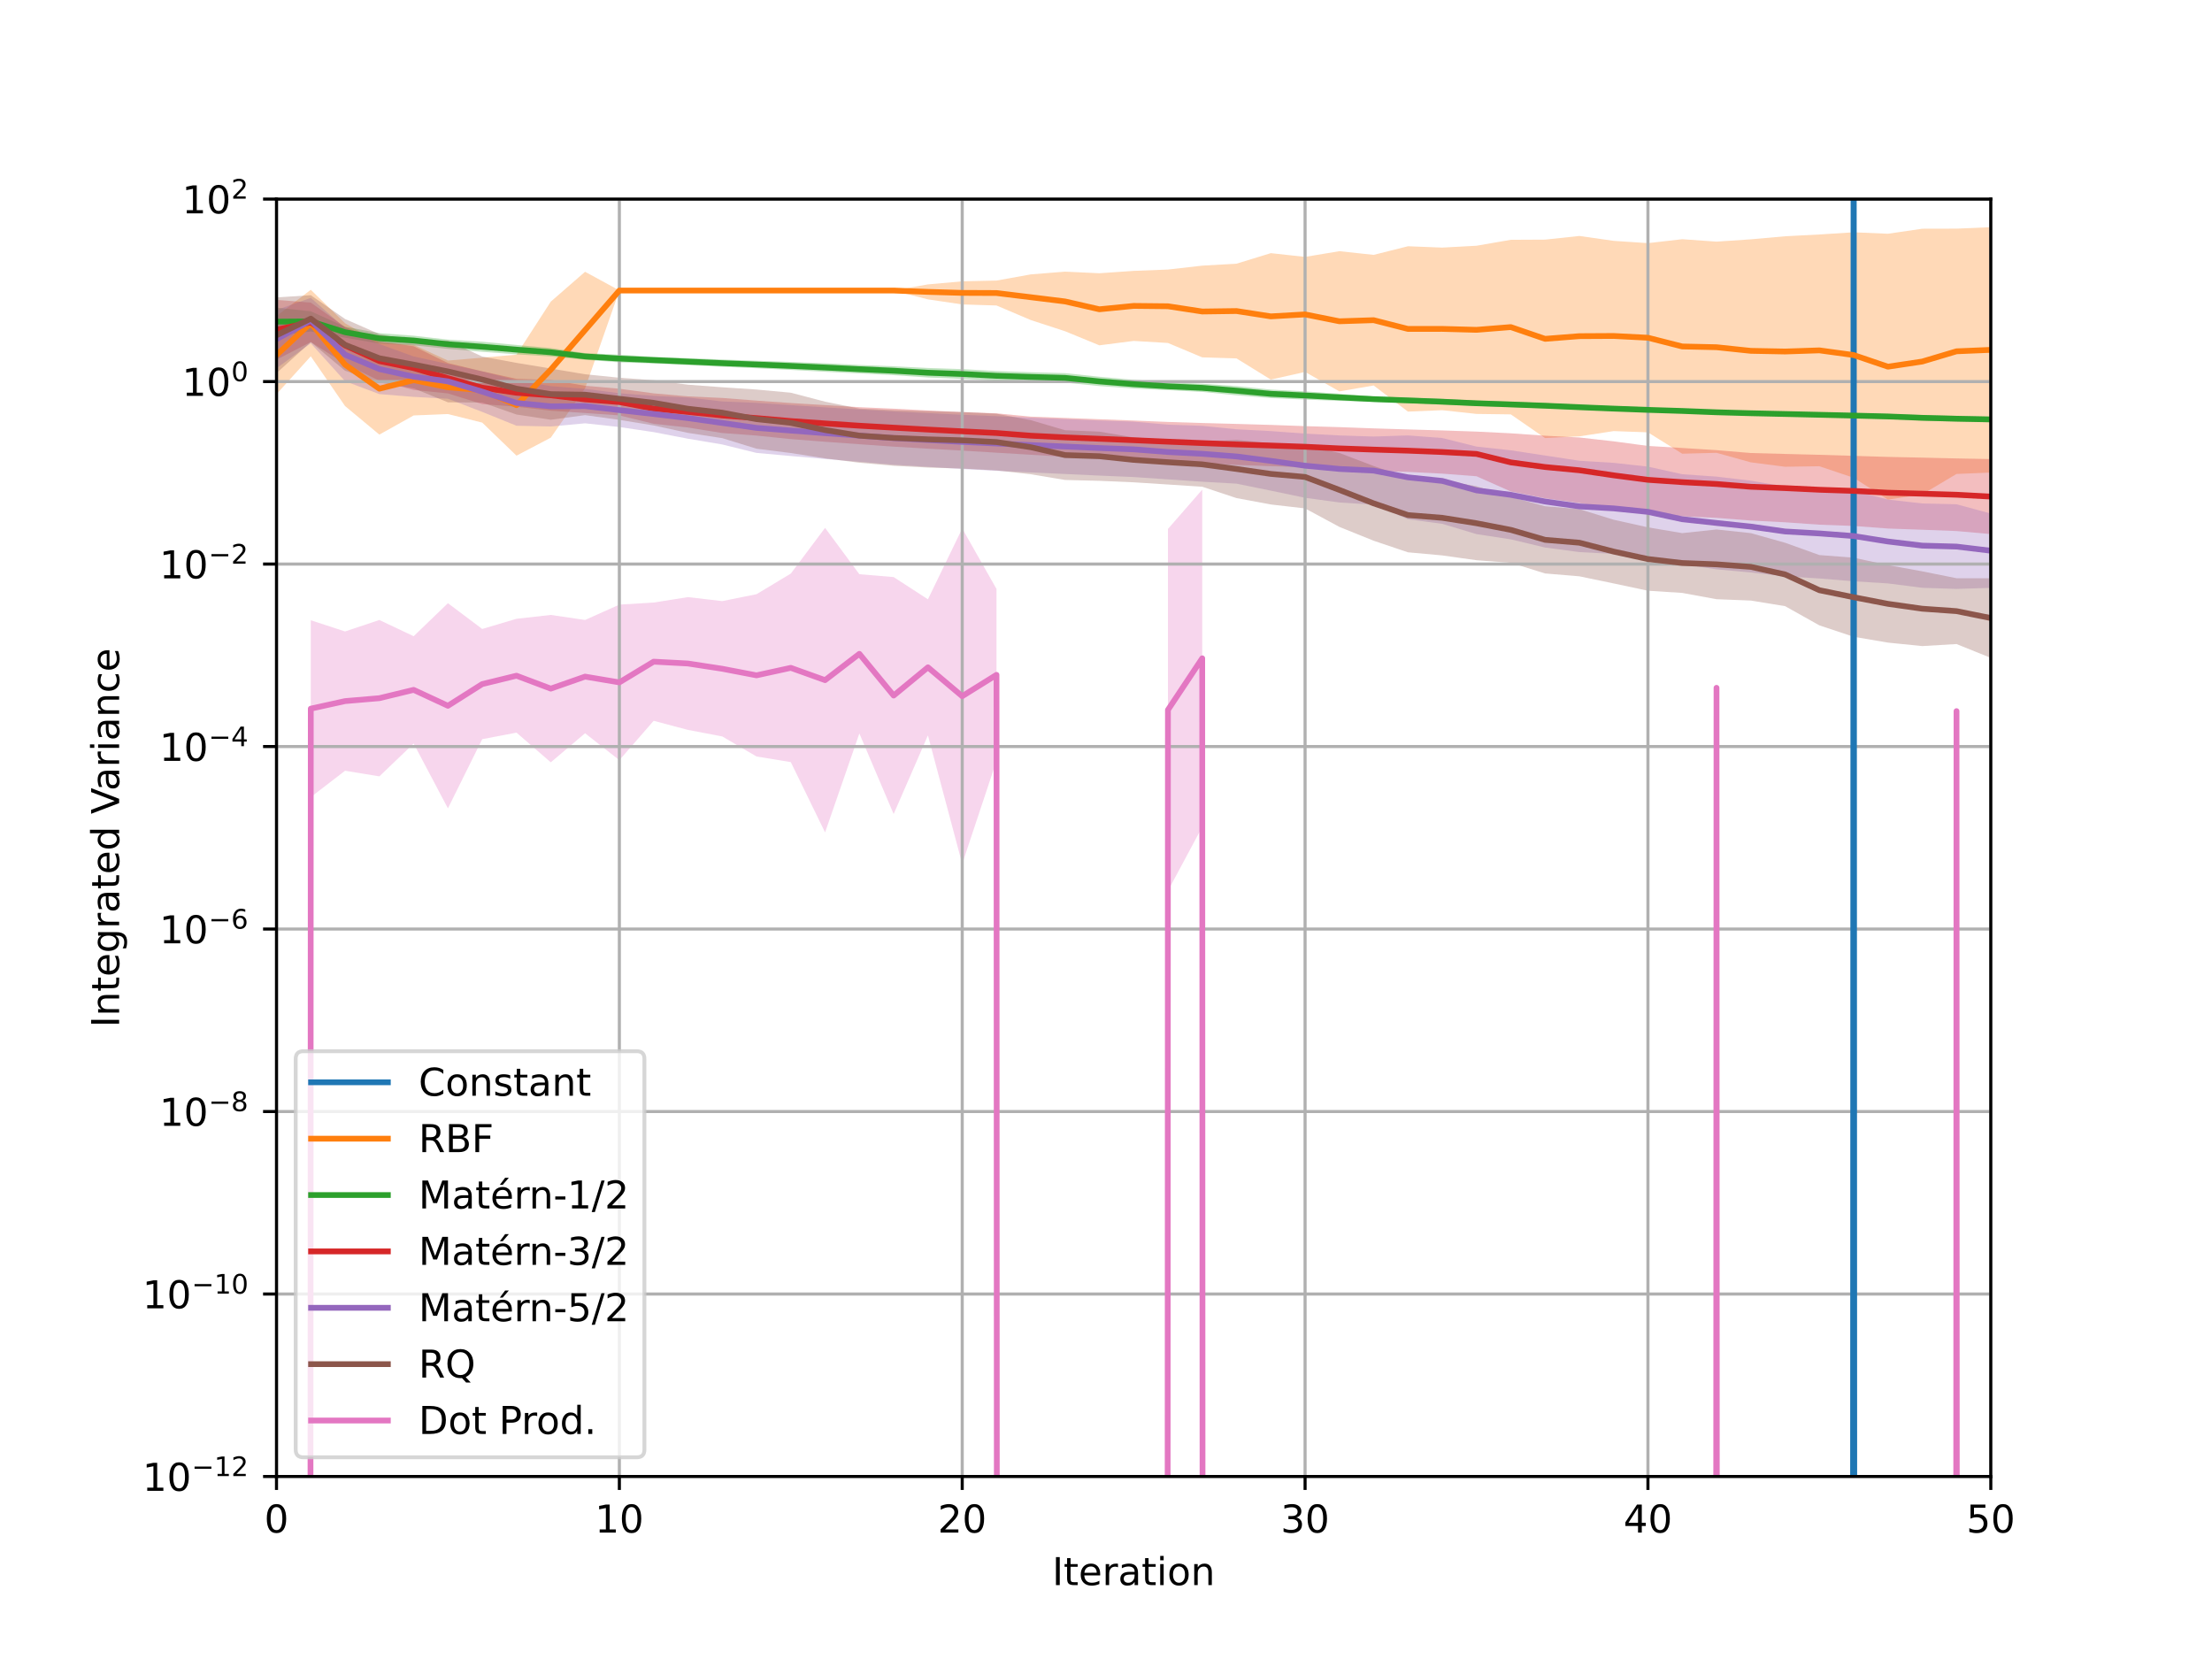 <?xml version="1.0" encoding="utf-8" standalone="no"?>
<!DOCTYPE svg PUBLIC "-//W3C//DTD SVG 1.1//EN"
  "http://www.w3.org/Graphics/SVG/1.1/DTD/svg11.dtd">
<!-- Created with matplotlib (https://matplotlib.org/) -->
<svg height="432pt" version="1.1" viewBox="0 0 576 432" width="576pt" xmlns="http://www.w3.org/2000/svg" xmlns:xlink="http://www.w3.org/1999/xlink">
 <defs>
  <style type="text/css">
*{stroke-linecap:butt;stroke-linejoin:round;}
  </style>
 </defs>
 <g id="figure_1">
  <g id="patch_1">
   <path d="M 0 432 
L 576 432 
L 576 0 
L 0 0 
z
" style="fill:#ffffff;"/>
  </g>
  <g id="axes_1">
   <g id="patch_2">
    <path d="M 72 384.48 
L 518.4 384.48 
L 518.4 51.84 
L 72 51.84 
z
" style="fill:#ffffff;"/>
   </g>
   <g id="PolyCollection_1">
    <path clip-path="url(#p0a8eeec557)" d="M 482.688 32.27 
L 482.688 -114.665 
L 482.688 32.27 
L 482.688 32.27 
z
" style="fill:#1f77b4;fill-opacity:0.3;"/>
   </g>
   <g id="PolyCollection_2">
    <path clip-path="url(#p0a8eeec557)" d="M 72 102.636 
L 72 82.29 
L 80.928 75.453 
L 89.856 84.18 
L 98.784 89.261 
L 107.712 89.784 
L 116.64 93.886 
L 125.568 93.136 
L 134.496 92.351 
L 143.424 78.543 
L 152.352 70.768 
L 161.28 75.631 
L 170.208 75.631 
L 179.136 75.631 
L 188.064 75.631 
L 196.992 75.631 
L 205.92 75.631 
L 214.848 75.631 
L 223.776 75.631 
L 232.704 75.631 
L 241.632 74.055 
L 250.56 73.258 
L 259.488 73.059 
L 268.416 71.45 
L 277.344 70.735 
L 286.272 71.153 
L 295.2 70.536 
L 304.128 70.188 
L 313.056 69.174 
L 321.984 68.663 
L 330.912 65.919 
L 339.84 66.895 
L 348.768 65.406 
L 357.696 66.369 
L 366.624 64.121 
L 375.552 64.472 
L 384.48 63.989 
L 393.408 62.444 
L 402.336 62.399 
L 411.264 61.444 
L 420.192 62.716 
L 429.12 63.313 
L 438.048 62.291 
L 446.976 62.92 
L 455.904 62.319 
L 464.832 61.522 
L 473.76 61.057 
L 482.688 60.489 
L 491.616 60.867 
L 500.544 59.559 
L 509.472 59.539 
L 518.4 59.154 
L 518.4 123.052 
L 518.4 123.052 
L 509.472 123.419 
L 500.544 128.727 
L 491.616 130.101 
L 482.688 124.417 
L 473.76 121.41 
L 464.832 121.542 
L 455.904 120.397 
L 446.976 117.914 
L 438.048 118.146 
L 429.12 112.581 
L 420.192 112.254 
L 411.264 113.622 
L 402.336 114.072 
L 393.408 107.903 
L 384.48 107.786 
L 375.552 106.811 
L 366.624 107.181 
L 357.696 100.377 
L 348.768 101.915 
L 339.84 96.848 
L 330.912 98.846 
L 321.984 93.328 
L 313.056 93.055 
L 304.128 89.31 
L 295.2 88.776 
L 286.272 89.922 
L 277.344 86.258 
L 268.416 83.342 
L 259.488 79.549 
L 250.56 79.274 
L 241.632 77.955 
L 232.704 75.674 
L 223.776 75.674 
L 214.848 75.674 
L 205.92 75.674 
L 196.992 75.674 
L 188.064 75.674 
L 179.136 75.674 
L 170.208 75.674 
L 161.28 75.674 
L 152.352 101.131 
L 143.424 113.967 
L 134.496 118.653 
L 125.568 110.048 
L 116.64 107.816 
L 107.712 108.183 
L 98.784 113.171 
L 89.856 105.738 
L 80.928 92.783 
L 72 102.636 
z
" style="fill:#ff7f0e;fill-opacity:0.3;"/>
   </g>
   <g id="PolyCollection_3">
    <path clip-path="url(#p0a8eeec557)" d="M 72 87.409 
L 72 80.106 
L 80.928 81.059 
L 89.856 85.079 
L 98.784 86.76 
L 107.712 87.418 
L 116.64 88.429 
L 125.568 88.985 
L 134.496 89.824 
L 143.424 90.63 
L 152.352 91.949 
L 161.28 92.372 
L 170.208 92.891 
L 179.136 93.25 
L 188.064 93.617 
L 196.992 93.935 
L 205.92 94.248 
L 214.848 94.59 
L 223.776 95.04 
L 232.704 95.379 
L 241.632 95.819 
L 250.56 96.115 
L 259.488 96.617 
L 268.416 96.928 
L 277.344 97.165 
L 286.272 98.102 
L 295.2 98.894 
L 304.128 99.594 
L 313.056 99.942 
L 321.984 100.535 
L 330.912 101.445 
L 339.84 101.916 
L 348.768 102.541 
L 357.696 103.252 
L 366.624 103.559 
L 375.552 103.87 
L 384.48 104.314 
L 393.408 104.602 
L 402.336 104.969 
L 411.264 105.408 
L 420.192 105.799 
L 429.12 106.25 
L 438.048 106.469 
L 446.976 106.813 
L 455.904 107.043 
L 464.832 107.226 
L 473.76 107.406 
L 482.688 107.611 
L 491.616 107.789 
L 500.544 108.071 
L 509.472 108.291 
L 518.4 108.49 
L 518.4 109.942 
L 518.4 109.942 
L 509.472 109.773 
L 500.544 109.526 
L 491.616 109.102 
L 482.688 108.829 
L 473.76 108.614 
L 464.832 108.384 
L 455.904 108.167 
L 446.976 107.902 
L 438.048 107.554 
L 429.12 107.214 
L 420.192 107.008 
L 411.264 106.672 
L 402.336 106.326 
L 393.408 106.025 
L 384.48 105.704 
L 375.552 105.334 
L 366.624 104.968 
L 357.696 104.614 
L 348.768 104.388 
L 339.84 104.043 
L 330.912 103.662 
L 321.984 102.933 
L 313.056 102.048 
L 304.128 101.595 
L 295.2 101.171 
L 286.272 100.532 
L 277.344 99.634 
L 268.416 99.375 
L 259.488 99.103 
L 250.56 98.664 
L 241.632 98.295 
L 232.704 97.694 
L 223.776 97.233 
L 214.848 96.806 
L 205.92 96.322 
L 196.992 95.889 
L 188.064 95.504 
L 179.136 95.073 
L 170.208 94.647 
L 161.28 94.353 
L 152.352 93.68 
L 143.424 92.821 
L 134.496 92.267 
L 125.568 91.6 
L 116.64 90.844 
L 107.712 89.919 
L 98.784 89.458 
L 89.856 87.94 
L 80.928 86.317 
L 72 87.409 
z
" style="fill:#2ca02c;fill-opacity:0.3;"/>
   </g>
   <g id="PolyCollection_4">
    <path clip-path="url(#p0a8eeec557)" d="M 72 93.661 
L 72 78.091 
L 80.928 78.788 
L 89.856 85.147 
L 98.784 88.887 
L 107.712 90.163 
L 116.64 94.527 
L 125.568 96.688 
L 134.496 98.643 
L 143.424 98.924 
L 152.352 100.45 
L 161.28 101.226 
L 170.208 102.428 
L 179.136 103.21 
L 188.064 103.625 
L 196.992 104.318 
L 205.92 104.943 
L 214.848 105.487 
L 223.776 106.025 
L 232.704 106.418 
L 241.632 106.89 
L 250.56 107.296 
L 259.488 107.63 
L 268.416 108.489 
L 277.344 108.829 
L 286.272 109.164 
L 295.2 109.503 
L 304.128 109.872 
L 313.056 110.15 
L 321.984 110.386 
L 330.912 110.645 
L 339.84 110.965 
L 348.768 111.223 
L 357.696 111.548 
L 366.624 111.821 
L 375.552 112.08 
L 384.48 112.387 
L 393.408 112.83 
L 402.336 113.46 
L 411.264 113.92 
L 420.192 114.925 
L 429.12 116.121 
L 438.048 116.652 
L 446.976 117.214 
L 455.904 117.963 
L 464.832 118.204 
L 473.76 118.43 
L 482.688 118.702 
L 491.616 118.976 
L 500.544 119.163 
L 509.472 119.374 
L 518.4 119.538 
L 518.4 139.076 
L 518.4 139.076 
L 509.472 138.284 
L 500.544 137.943 
L 491.616 137.627 
L 482.688 136.956 
L 473.76 136.632 
L 464.832 136.003 
L 455.904 135.548 
L 446.976 134.849 
L 438.048 134.458 
L 429.12 133.768 
L 420.192 132.633 
L 411.264 130.999 
L 402.336 129.766 
L 393.408 127.984 
L 384.48 124.018 
L 375.552 123.332 
L 366.624 122.884 
L 357.696 122.606 
L 348.768 122.302 
L 339.84 121.699 
L 330.912 121.385 
L 321.984 121.077 
L 313.056 120.605 
L 304.128 120.157 
L 295.2 119.752 
L 286.272 119.346 
L 277.344 118.968 
L 268.416 118.419 
L 259.488 117.884 
L 250.56 117.334 
L 241.632 116.83 
L 232.704 116.307 
L 223.776 115.681 
L 214.848 115.038 
L 205.92 114.34 
L 196.992 113.426 
L 188.064 112.757 
L 179.136 111.321 
L 170.208 110.352 
L 161.28 108.17 
L 152.352 107.546 
L 143.424 106.95 
L 134.496 105.909 
L 125.568 105.226 
L 116.64 102.448 
L 107.712 101.553 
L 98.784 99.156 
L 89.856 94.759 
L 80.928 89.064 
L 72 93.661 
z
" style="fill:#d62728;fill-opacity:0.3;"/>
   </g>
   <g id="PolyCollection_5">
    <path clip-path="url(#p0a8eeec557)" d="M 72 95.898 
L 72 80.719 
L 80.928 77.556 
L 89.856 85.446 
L 98.784 89.592 
L 107.712 92.821 
L 116.64 94.781 
L 125.568 96.707 
L 134.496 98.992 
L 143.424 100.547 
L 152.352 101.256 
L 161.28 102.389 
L 170.208 103.085 
L 179.136 103.513 
L 188.064 104.537 
L 196.992 104.907 
L 205.92 105.493 
L 214.848 106.079 
L 223.776 106.612 
L 232.704 107.141 
L 241.632 107.571 
L 250.56 108.007 
L 259.488 108.378 
L 268.416 108.767 
L 277.344 109.116 
L 286.272 109.493 
L 295.2 109.793 
L 304.128 110.585 
L 313.056 110.888 
L 321.984 111.784 
L 330.912 112.255 
L 339.84 112.908 
L 348.768 113.386 
L 357.696 113.674 
L 366.624 113.382 
L 375.552 114.058 
L 384.48 116.292 
L 393.408 117.258 
L 402.336 118.614 
L 411.264 119.975 
L 420.192 120.526 
L 429.12 121.505 
L 438.048 123.485 
L 446.976 124.109 
L 455.904 125.167 
L 464.832 126.704 
L 473.76 127.169 
L 482.688 127.797 
L 491.616 130.086 
L 500.544 131.097 
L 509.472 131.309 
L 518.4 133.727 
L 518.4 153.08 
L 518.4 153.08 
L 509.472 153.353 
L 500.544 153.061 
L 491.616 151.925 
L 482.688 151.366 
L 473.76 150.635 
L 464.832 150.087 
L 455.904 149.074 
L 446.976 148.253 
L 438.048 146.929 
L 429.12 145.071 
L 420.192 144.244 
L 411.264 143.761 
L 402.336 142.576 
L 393.408 140.449 
L 384.48 139.084 
L 375.552 136.4 
L 366.624 135.209 
L 357.696 131.418 
L 348.768 130.84 
L 339.84 129.625 
L 330.912 127.764 
L 321.984 125.942 
L 313.056 125.437 
L 304.128 124.827 
L 295.2 124.223 
L 286.272 123.843 
L 277.344 123.428 
L 268.416 123.021 
L 259.488 122.601 
L 250.56 122.128 
L 241.632 121.571 
L 232.704 121.028 
L 223.776 120.25 
L 214.848 119.522 
L 205.92 118.744 
L 196.992 117.938 
L 188.064 115.74 
L 179.136 114.24 
L 170.208 112.52 
L 161.28 111.199 
L 152.352 110.229 
L 143.424 111.06 
L 134.496 110.863 
L 125.568 107.256 
L 116.64 103.83 
L 107.712 103.349 
L 98.784 102.623 
L 89.856 99.272 
L 80.928 89.396 
L 72 95.898 
z
" style="fill:#9467bd;fill-opacity:0.3;"/>
   </g>
   <g id="PolyCollection_6">
    <path clip-path="url(#p0a8eeec557)" d="M 72 97.161 
L 72 77.444 
L 80.928 76.869 
L 89.856 83.068 
L 98.784 86.995 
L 107.712 88.769 
L 116.64 88.681 
L 125.568 92.837 
L 134.496 94.493 
L 143.424 95.964 
L 152.352 97.461 
L 161.28 98.358 
L 170.208 99.013 
L 179.136 100.173 
L 188.064 100.839 
L 196.992 101.436 
L 205.92 102.258 
L 214.848 104.597 
L 223.776 106.395 
L 232.704 106.788 
L 241.632 107.057 
L 250.56 107.295 
L 259.488 107.723 
L 268.416 109.406 
L 277.344 112.031 
L 286.272 112.394 
L 295.2 113.909 
L 304.128 114.55 
L 313.056 115.093 
L 321.984 114.537 
L 330.912 115.442 
L 339.84 116.012 
L 348.768 117.944 
L 357.696 121.345 
L 366.624 124.433 
L 375.552 125.044 
L 384.48 126.62 
L 393.408 129.406 
L 402.336 131.822 
L 411.264 132.572 
L 420.192 135.335 
L 429.12 137.32 
L 438.048 138.823 
L 446.976 137.874 
L 455.904 138.826 
L 464.832 141.329 
L 473.76 144.534 
L 482.688 145.22 
L 491.616 147.148 
L 500.544 148.774 
L 509.472 150.569 
L 518.4 150.568 
L 518.4 171.312 
L 518.4 171.312 
L 509.472 167.707 
L 500.544 168.237 
L 491.616 167.334 
L 482.688 165.817 
L 473.76 162.843 
L 464.832 157.84 
L 455.904 156.385 
L 446.976 156.031 
L 438.048 154.397 
L 429.12 153.823 
L 420.192 151.925 
L 411.264 150.072 
L 402.336 149.325 
L 393.408 146.547 
L 384.48 145.884 
L 375.552 144.629 
L 366.624 143.819 
L 357.696 140.807 
L 348.768 137.203 
L 339.84 132.391 
L 330.912 131.364 
L 321.984 129.703 
L 313.056 126.742 
L 304.128 126.165 
L 295.2 125.593 
L 286.272 125.205 
L 277.344 124.982 
L 268.416 123.498 
L 259.488 122.503 
L 250.56 122.017 
L 241.632 121.754 
L 232.704 121.287 
L 223.776 120.49 
L 214.848 119.366 
L 205.92 117.966 
L 196.992 116.843 
L 188.064 114.089 
L 179.136 112.719 
L 170.208 110.788 
L 161.28 109.333 
L 152.352 108.1 
L 143.424 109.302 
L 134.496 107.939 
L 125.568 104.821 
L 116.64 104.767 
L 107.712 101.127 
L 98.784 99.595 
L 89.856 96.539 
L 80.928 89.072 
L 72 97.161 
z
" style="fill:#8c564b;fill-opacity:0.3;"/>
   </g>
   <g id="PolyCollection_7">
    <path clip-path="url(#p0a8eeec557)" d="M 80.928 207.561 
L 80.928 161.51 
L 89.856 164.43 
L 98.784 161.444 
L 107.712 165.668 
L 116.64 157.072 
L 125.568 163.782 
L 134.496 161.133 
L 143.424 160.126 
L 152.352 161.439 
L 161.28 157.441 
L 170.208 156.902 
L 179.136 155.487 
L 188.064 156.527 
L 196.992 154.727 
L 205.92 149.361 
L 214.848 137.456 
L 223.776 149.524 
L 232.704 150.271 
L 241.632 156.058 
L 250.56 137.619 
L 259.488 153.362 
L 259.488 198.095 
L 259.488 198.095 
L 250.56 224.957 
L 241.632 191.478 
L 232.704 211.971 
L 223.776 190.993 
L 214.848 216.759 
L 205.92 198.448 
L 196.992 196.987 
L 188.064 191.764 
L 179.136 190.062 
L 170.208 187.693 
L 161.28 197.944 
L 152.352 190.939 
L 143.424 198.507 
L 134.496 190.774 
L 125.568 192.482 
L 116.64 210.497 
L 107.712 193.612 
L 98.784 202.163 
L 89.856 200.7 
L 80.928 207.561 
z
" style="fill:#e377c2;fill-opacity:0.3;"/>
    <path clip-path="url(#p0a8eeec557)" d="M 304.128 231.973 
L 304.128 137.741 
L 313.056 127.503 
L 313.056 215.335 
L 313.056 215.335 
L 304.128 231.973 
z
" style="fill:#e377c2;fill-opacity:0.3;"/>
    <path clip-path="url(#p0a8eeec557)" d="M 446.976 222.955 
L 446.976 135.256 
L 446.976 222.955 
L 446.976 222.955 
z
" style="fill:#e377c2;fill-opacity:0.3;"/>
    <path clip-path="url(#p0a8eeec557)" d="M 509.472 234.765 
L 509.472 135.584 
L 509.472 234.765 
L 509.472 234.765 
z
" style="fill:#e377c2;fill-opacity:0.3;"/>
   </g>
   <g id="matplotlib.axis_1">
    <g id="xtick_1">
     <g id="line2d_1">
      <path clip-path="url(#p0a8eeec557)" d="M 72 384.48 
L 72 51.84 
" style="fill:none;stroke:#b0b0b0;stroke-linecap:square;stroke-width:0.8;"/>
     </g>
     <g id="line2d_2">
      <defs>
       <path d="M 0 0 
L 0 3.5 
" id="m41167c532f" style="stroke:#000000;stroke-width:0.8;"/>
      </defs>
      <g>
       <use style="stroke:#000000;stroke-width:0.8;" x="72" xlink:href="#m41167c532f" y="384.48"/>
      </g>
     </g>
     <g id="text_1">
      <!-- 0 -->
      <defs>
       <path d="M 31.781 66.406 
Q 24.172 66.406 20.328 58.906 
Q 16.5 51.422 16.5 36.375 
Q 16.5 21.391 20.328 13.891 
Q 24.172 6.391 31.781 6.391 
Q 39.453 6.391 43.281 13.891 
Q 47.125 21.391 47.125 36.375 
Q 47.125 51.422 43.281 58.906 
Q 39.453 66.406 31.781 66.406 
z
M 31.781 74.219 
Q 44.047 74.219 50.516 64.516 
Q 56.984 54.828 56.984 36.375 
Q 56.984 17.969 50.516 8.266 
Q 44.047 -1.422 31.781 -1.422 
Q 19.531 -1.422 13.062 8.266 
Q 6.594 17.969 6.594 36.375 
Q 6.594 54.828 13.062 64.516 
Q 19.531 74.219 31.781 74.219 
z
" id="DejaVuSans-48"/>
      </defs>
      <g transform="translate(68.819 399.078)scale(0.1 -0.1)">
       <use xlink:href="#DejaVuSans-48"/>
      </g>
     </g>
    </g>
    <g id="xtick_2">
     <g id="line2d_3">
      <path clip-path="url(#p0a8eeec557)" d="M 161.28 384.48 
L 161.28 51.84 
" style="fill:none;stroke:#b0b0b0;stroke-linecap:square;stroke-width:0.8;"/>
     </g>
     <g id="line2d_4">
      <g>
       <use style="stroke:#000000;stroke-width:0.8;" x="161.28" xlink:href="#m41167c532f" y="384.48"/>
      </g>
     </g>
     <g id="text_2">
      <!-- 10 -->
      <defs>
       <path d="M 12.406 8.297 
L 28.516 8.297 
L 28.516 63.922 
L 10.984 60.406 
L 10.984 69.391 
L 28.422 72.906 
L 38.281 72.906 
L 38.281 8.297 
L 54.391 8.297 
L 54.391 0 
L 12.406 0 
z
" id="DejaVuSans-49"/>
      </defs>
      <g transform="translate(154.917 399.078)scale(0.1 -0.1)">
       <use xlink:href="#DejaVuSans-49"/>
       <use x="63.623" xlink:href="#DejaVuSans-48"/>
      </g>
     </g>
    </g>
    <g id="xtick_3">
     <g id="line2d_5">
      <path clip-path="url(#p0a8eeec557)" d="M 250.56 384.48 
L 250.56 51.84 
" style="fill:none;stroke:#b0b0b0;stroke-linecap:square;stroke-width:0.8;"/>
     </g>
     <g id="line2d_6">
      <g>
       <use style="stroke:#000000;stroke-width:0.8;" x="250.56" xlink:href="#m41167c532f" y="384.48"/>
      </g>
     </g>
     <g id="text_3">
      <!-- 20 -->
      <defs>
       <path d="M 19.188 8.297 
L 53.609 8.297 
L 53.609 0 
L 7.328 0 
L 7.328 8.297 
Q 12.938 14.109 22.625 23.891 
Q 32.328 33.688 34.812 36.531 
Q 39.547 41.844 41.422 45.531 
Q 43.312 49.219 43.312 52.781 
Q 43.312 58.594 39.234 62.25 
Q 35.156 65.922 28.609 65.922 
Q 23.969 65.922 18.812 64.312 
Q 13.672 62.703 7.812 59.422 
L 7.812 69.391 
Q 13.766 71.781 18.938 73 
Q 24.125 74.219 28.422 74.219 
Q 39.75 74.219 46.484 68.547 
Q 53.219 62.891 53.219 53.422 
Q 53.219 48.922 51.531 44.891 
Q 49.859 40.875 45.406 35.406 
Q 44.188 33.984 37.641 27.219 
Q 31.109 20.453 19.188 8.297 
z
" id="DejaVuSans-50"/>
      </defs>
      <g transform="translate(244.197 399.078)scale(0.1 -0.1)">
       <use xlink:href="#DejaVuSans-50"/>
       <use x="63.623" xlink:href="#DejaVuSans-48"/>
      </g>
     </g>
    </g>
    <g id="xtick_4">
     <g id="line2d_7">
      <path clip-path="url(#p0a8eeec557)" d="M 339.84 384.48 
L 339.84 51.84 
" style="fill:none;stroke:#b0b0b0;stroke-linecap:square;stroke-width:0.8;"/>
     </g>
     <g id="line2d_8">
      <g>
       <use style="stroke:#000000;stroke-width:0.8;" x="339.84" xlink:href="#m41167c532f" y="384.48"/>
      </g>
     </g>
     <g id="text_4">
      <!-- 30 -->
      <defs>
       <path d="M 40.578 39.312 
Q 47.656 37.797 51.625 33 
Q 55.609 28.219 55.609 21.188 
Q 55.609 10.406 48.188 4.484 
Q 40.766 -1.422 27.094 -1.422 
Q 22.516 -1.422 17.656 -0.516 
Q 12.797 0.391 7.625 2.203 
L 7.625 11.719 
Q 11.719 9.328 16.594 8.109 
Q 21.484 6.891 26.812 6.891 
Q 36.078 6.891 40.938 10.547 
Q 45.797 14.203 45.797 21.188 
Q 45.797 27.641 41.281 31.266 
Q 36.766 34.906 28.719 34.906 
L 20.219 34.906 
L 20.219 43.016 
L 29.109 43.016 
Q 36.375 43.016 40.234 45.922 
Q 44.094 48.828 44.094 54.297 
Q 44.094 59.906 40.109 62.906 
Q 36.141 65.922 28.719 65.922 
Q 24.656 65.922 20.016 65.031 
Q 15.375 64.156 9.812 62.312 
L 9.812 71.094 
Q 15.438 72.656 20.344 73.438 
Q 25.25 74.219 29.594 74.219 
Q 40.828 74.219 47.359 69.109 
Q 53.906 64.016 53.906 55.328 
Q 53.906 49.266 50.438 45.094 
Q 46.969 40.922 40.578 39.312 
z
" id="DejaVuSans-51"/>
      </defs>
      <g transform="translate(333.478 399.078)scale(0.1 -0.1)">
       <use xlink:href="#DejaVuSans-51"/>
       <use x="63.623" xlink:href="#DejaVuSans-48"/>
      </g>
     </g>
    </g>
    <g id="xtick_5">
     <g id="line2d_9">
      <path clip-path="url(#p0a8eeec557)" d="M 429.12 384.48 
L 429.12 51.84 
" style="fill:none;stroke:#b0b0b0;stroke-linecap:square;stroke-width:0.8;"/>
     </g>
     <g id="line2d_10">
      <g>
       <use style="stroke:#000000;stroke-width:0.8;" x="429.12" xlink:href="#m41167c532f" y="384.48"/>
      </g>
     </g>
     <g id="text_5">
      <!-- 40 -->
      <defs>
       <path d="M 37.797 64.312 
L 12.891 25.391 
L 37.797 25.391 
z
M 35.203 72.906 
L 47.609 72.906 
L 47.609 25.391 
L 58.016 25.391 
L 58.016 17.188 
L 47.609 17.188 
L 47.609 0 
L 37.797 0 
L 37.797 17.188 
L 4.891 17.188 
L 4.891 26.703 
z
" id="DejaVuSans-52"/>
      </defs>
      <g transform="translate(422.757 399.078)scale(0.1 -0.1)">
       <use xlink:href="#DejaVuSans-52"/>
       <use x="63.623" xlink:href="#DejaVuSans-48"/>
      </g>
     </g>
    </g>
    <g id="xtick_6">
     <g id="line2d_11">
      <path clip-path="url(#p0a8eeec557)" d="M 518.4 384.48 
L 518.4 51.84 
" style="fill:none;stroke:#b0b0b0;stroke-linecap:square;stroke-width:0.8;"/>
     </g>
     <g id="line2d_12">
      <g>
       <use style="stroke:#000000;stroke-width:0.8;" x="518.4" xlink:href="#m41167c532f" y="384.48"/>
      </g>
     </g>
     <g id="text_6">
      <!-- 50 -->
      <defs>
       <path d="M 10.797 72.906 
L 49.516 72.906 
L 49.516 64.594 
L 19.828 64.594 
L 19.828 46.734 
Q 21.969 47.469 24.109 47.828 
Q 26.266 48.188 28.422 48.188 
Q 40.625 48.188 47.75 41.5 
Q 54.891 34.812 54.891 23.391 
Q 54.891 11.625 47.562 5.094 
Q 40.234 -1.422 26.906 -1.422 
Q 22.312 -1.422 17.547 -0.641 
Q 12.797 0.141 7.719 1.703 
L 7.719 11.625 
Q 12.109 9.234 16.797 8.062 
Q 21.484 6.891 26.703 6.891 
Q 35.156 6.891 40.078 11.328 
Q 45.016 15.766 45.016 23.391 
Q 45.016 31 40.078 35.438 
Q 35.156 39.891 26.703 39.891 
Q 22.75 39.891 18.812 39.016 
Q 14.891 38.141 10.797 36.281 
z
" id="DejaVuSans-53"/>
      </defs>
      <g transform="translate(512.038 399.078)scale(0.1 -0.1)">
       <use xlink:href="#DejaVuSans-53"/>
       <use x="63.623" xlink:href="#DejaVuSans-48"/>
      </g>
     </g>
    </g>
    <g id="text_7">
     <!-- Iteration -->
     <defs>
      <path d="M 9.812 72.906 
L 19.672 72.906 
L 19.672 0 
L 9.812 0 
z
" id="DejaVuSans-73"/>
      <path d="M 18.312 70.219 
L 18.312 54.688 
L 36.812 54.688 
L 36.812 47.703 
L 18.312 47.703 
L 18.312 18.016 
Q 18.312 11.328 20.141 9.422 
Q 21.969 7.516 27.594 7.516 
L 36.812 7.516 
L 36.812 0 
L 27.594 0 
Q 17.188 0 13.234 3.875 
Q 9.281 7.766 9.281 18.016 
L 9.281 47.703 
L 2.688 47.703 
L 2.688 54.688 
L 9.281 54.688 
L 9.281 70.219 
z
" id="DejaVuSans-116"/>
      <path d="M 56.203 29.594 
L 56.203 25.203 
L 14.891 25.203 
Q 15.484 15.922 20.484 11.062 
Q 25.484 6.203 34.422 6.203 
Q 39.594 6.203 44.453 7.469 
Q 49.312 8.734 54.109 11.281 
L 54.109 2.781 
Q 49.266 0.734 44.188 -0.344 
Q 39.109 -1.422 33.891 -1.422 
Q 20.797 -1.422 13.156 6.188 
Q 5.516 13.812 5.516 26.812 
Q 5.516 40.234 12.766 48.109 
Q 20.016 56 32.328 56 
Q 43.359 56 49.781 48.891 
Q 56.203 41.797 56.203 29.594 
z
M 47.219 32.234 
Q 47.125 39.594 43.094 43.984 
Q 39.062 48.391 32.422 48.391 
Q 24.906 48.391 20.391 44.141 
Q 15.875 39.891 15.188 32.172 
z
" id="DejaVuSans-101"/>
      <path d="M 41.109 46.297 
Q 39.594 47.172 37.812 47.578 
Q 36.031 48 33.891 48 
Q 26.266 48 22.188 43.047 
Q 18.109 38.094 18.109 28.812 
L 18.109 0 
L 9.078 0 
L 9.078 54.688 
L 18.109 54.688 
L 18.109 46.188 
Q 20.953 51.172 25.484 53.578 
Q 30.031 56 36.531 56 
Q 37.453 56 38.578 55.875 
Q 39.703 55.766 41.062 55.516 
z
" id="DejaVuSans-114"/>
      <path d="M 34.281 27.484 
Q 23.391 27.484 19.188 25 
Q 14.984 22.516 14.984 16.5 
Q 14.984 11.719 18.141 8.906 
Q 21.297 6.109 26.703 6.109 
Q 34.188 6.109 38.703 11.406 
Q 43.219 16.703 43.219 25.484 
L 43.219 27.484 
z
M 52.203 31.203 
L 52.203 0 
L 43.219 0 
L 43.219 8.297 
Q 40.141 3.328 35.547 0.953 
Q 30.953 -1.422 24.312 -1.422 
Q 15.922 -1.422 10.953 3.297 
Q 6 8.016 6 15.922 
Q 6 25.141 12.172 29.828 
Q 18.359 34.516 30.609 34.516 
L 43.219 34.516 
L 43.219 35.406 
Q 43.219 41.609 39.141 45 
Q 35.062 48.391 27.688 48.391 
Q 23 48.391 18.547 47.266 
Q 14.109 46.141 10.016 43.891 
L 10.016 52.203 
Q 14.938 54.109 19.578 55.047 
Q 24.219 56 28.609 56 
Q 40.484 56 46.344 49.844 
Q 52.203 43.703 52.203 31.203 
z
" id="DejaVuSans-97"/>
      <path d="M 9.422 54.688 
L 18.406 54.688 
L 18.406 0 
L 9.422 0 
z
M 9.422 75.984 
L 18.406 75.984 
L 18.406 64.594 
L 9.422 64.594 
z
" id="DejaVuSans-105"/>
      <path d="M 30.609 48.391 
Q 23.391 48.391 19.188 42.75 
Q 14.984 37.109 14.984 27.297 
Q 14.984 17.484 19.156 11.844 
Q 23.344 6.203 30.609 6.203 
Q 37.797 6.203 41.984 11.859 
Q 46.188 17.531 46.188 27.297 
Q 46.188 37.016 41.984 42.703 
Q 37.797 48.391 30.609 48.391 
z
M 30.609 56 
Q 42.328 56 49.016 48.375 
Q 55.719 40.766 55.719 27.297 
Q 55.719 13.875 49.016 6.219 
Q 42.328 -1.422 30.609 -1.422 
Q 18.844 -1.422 12.172 6.219 
Q 5.516 13.875 5.516 27.297 
Q 5.516 40.766 12.172 48.375 
Q 18.844 56 30.609 56 
z
" id="DejaVuSans-111"/>
      <path d="M 54.891 33.016 
L 54.891 0 
L 45.906 0 
L 45.906 32.719 
Q 45.906 40.484 42.875 44.328 
Q 39.844 48.188 33.797 48.188 
Q 26.516 48.188 22.312 43.547 
Q 18.109 38.922 18.109 30.906 
L 18.109 0 
L 9.078 0 
L 9.078 54.688 
L 18.109 54.688 
L 18.109 46.188 
Q 21.344 51.125 25.703 53.562 
Q 30.078 56 35.797 56 
Q 45.219 56 50.047 50.172 
Q 54.891 44.344 54.891 33.016 
z
" id="DejaVuSans-110"/>
     </defs>
     <g transform="translate(273.991 412.757)scale(0.1 -0.1)">
      <use xlink:href="#DejaVuSans-73"/>
      <use x="29.492" xlink:href="#DejaVuSans-116"/>
      <use x="68.701" xlink:href="#DejaVuSans-101"/>
      <use x="130.225" xlink:href="#DejaVuSans-114"/>
      <use x="171.338" xlink:href="#DejaVuSans-97"/>
      <use x="232.617" xlink:href="#DejaVuSans-116"/>
      <use x="271.826" xlink:href="#DejaVuSans-105"/>
      <use x="299.609" xlink:href="#DejaVuSans-111"/>
      <use x="360.791" xlink:href="#DejaVuSans-110"/>
     </g>
    </g>
   </g>
   <g id="matplotlib.axis_2">
    <g id="ytick_1">
     <g id="line2d_13">
      <path clip-path="url(#p0a8eeec557)" d="M 72 384.48 
L 518.4 384.48 
" style="fill:none;stroke:#b0b0b0;stroke-linecap:square;stroke-width:0.8;"/>
     </g>
     <g id="line2d_14">
      <defs>
       <path d="M 0 0 
L -3.5 0 
" id="me49dd5e6ec" style="stroke:#000000;stroke-width:0.8;"/>
      </defs>
      <g>
       <use style="stroke:#000000;stroke-width:0.8;" x="72" xlink:href="#me49dd5e6ec" y="384.48"/>
      </g>
     </g>
     <g id="text_8">
      <!-- $\mathdefault{10^{-12}}$ -->
      <defs>
       <path d="M 10.594 35.5 
L 73.188 35.5 
L 73.188 27.203 
L 10.594 27.203 
z
" id="DejaVuSans-8722"/>
      </defs>
      <g transform="translate(37.1 388.279)scale(0.1 -0.1)">
       <use transform="translate(0 0.766)" xlink:href="#DejaVuSans-49"/>
       <use transform="translate(63.623 0.766)" xlink:href="#DejaVuSans-48"/>
       <use transform="translate(128.203 39.047)scale(0.7)" xlink:href="#DejaVuSans-8722"/>
       <use transform="translate(186.855 39.047)scale(0.7)" xlink:href="#DejaVuSans-49"/>
       <use transform="translate(231.392 39.047)scale(0.7)" xlink:href="#DejaVuSans-50"/>
      </g>
     </g>
    </g>
    <g id="ytick_2">
     <g id="line2d_15">
      <path clip-path="url(#p0a8eeec557)" d="M 72 336.96 
L 518.4 336.96 
" style="fill:none;stroke:#b0b0b0;stroke-linecap:square;stroke-width:0.8;"/>
     </g>
     <g id="line2d_16">
      <g>
       <use style="stroke:#000000;stroke-width:0.8;" x="72" xlink:href="#me49dd5e6ec" y="336.96"/>
      </g>
     </g>
     <g id="text_9">
      <!-- $\mathdefault{10^{-10}}$ -->
      <g transform="translate(37.1 340.759)scale(0.1 -0.1)">
       <use transform="translate(0 0.766)" xlink:href="#DejaVuSans-49"/>
       <use transform="translate(63.623 0.766)" xlink:href="#DejaVuSans-48"/>
       <use transform="translate(128.203 39.047)scale(0.7)" xlink:href="#DejaVuSans-8722"/>
       <use transform="translate(186.855 39.047)scale(0.7)" xlink:href="#DejaVuSans-49"/>
       <use transform="translate(231.392 39.047)scale(0.7)" xlink:href="#DejaVuSans-48"/>
      </g>
     </g>
    </g>
    <g id="ytick_3">
     <g id="line2d_17">
      <path clip-path="url(#p0a8eeec557)" d="M 72 289.44 
L 518.4 289.44 
" style="fill:none;stroke:#b0b0b0;stroke-linecap:square;stroke-width:0.8;"/>
     </g>
     <g id="line2d_18">
      <g>
       <use style="stroke:#000000;stroke-width:0.8;" x="72" xlink:href="#me49dd5e6ec" y="289.44"/>
      </g>
     </g>
     <g id="text_10">
      <!-- $\mathdefault{10^{-8}}$ -->
      <defs>
       <path d="M 31.781 34.625 
Q 24.75 34.625 20.719 30.859 
Q 16.703 27.094 16.703 20.516 
Q 16.703 13.922 20.719 10.156 
Q 24.75 6.391 31.781 6.391 
Q 38.812 6.391 42.859 10.172 
Q 46.922 13.969 46.922 20.516 
Q 46.922 27.094 42.891 30.859 
Q 38.875 34.625 31.781 34.625 
z
M 21.922 38.812 
Q 15.578 40.375 12.031 44.719 
Q 8.5 49.078 8.5 55.328 
Q 8.5 64.062 14.719 69.141 
Q 20.953 74.219 31.781 74.219 
Q 42.672 74.219 48.875 69.141 
Q 55.078 64.062 55.078 55.328 
Q 55.078 49.078 51.531 44.719 
Q 48 40.375 41.703 38.812 
Q 48.828 37.156 52.797 32.312 
Q 56.781 27.484 56.781 20.516 
Q 56.781 9.906 50.312 4.234 
Q 43.844 -1.422 31.781 -1.422 
Q 19.734 -1.422 13.25 4.234 
Q 6.781 9.906 6.781 20.516 
Q 6.781 27.484 10.781 32.312 
Q 14.797 37.156 21.922 38.812 
z
M 18.312 54.391 
Q 18.312 48.734 21.844 45.562 
Q 25.391 42.391 31.781 42.391 
Q 38.141 42.391 41.719 45.562 
Q 45.312 48.734 45.312 54.391 
Q 45.312 60.062 41.719 63.234 
Q 38.141 66.406 31.781 66.406 
Q 25.391 66.406 21.844 63.234 
Q 18.312 60.062 18.312 54.391 
z
" id="DejaVuSans-56"/>
      </defs>
      <g transform="translate(41.5 293.239)scale(0.1 -0.1)">
       <use transform="translate(0 0.766)" xlink:href="#DejaVuSans-49"/>
       <use transform="translate(63.623 0.766)" xlink:href="#DejaVuSans-48"/>
       <use transform="translate(128.203 39.047)scale(0.7)" xlink:href="#DejaVuSans-8722"/>
       <use transform="translate(186.855 39.047)scale(0.7)" xlink:href="#DejaVuSans-56"/>
      </g>
     </g>
    </g>
    <g id="ytick_4">
     <g id="line2d_19">
      <path clip-path="url(#p0a8eeec557)" d="M 72 241.92 
L 518.4 241.92 
" style="fill:none;stroke:#b0b0b0;stroke-linecap:square;stroke-width:0.8;"/>
     </g>
     <g id="line2d_20">
      <g>
       <use style="stroke:#000000;stroke-width:0.8;" x="72" xlink:href="#me49dd5e6ec" y="241.92"/>
      </g>
     </g>
     <g id="text_11">
      <!-- $\mathdefault{10^{-6}}$ -->
      <defs>
       <path d="M 33.016 40.375 
Q 26.375 40.375 22.484 35.828 
Q 18.609 31.297 18.609 23.391 
Q 18.609 15.531 22.484 10.953 
Q 26.375 6.391 33.016 6.391 
Q 39.656 6.391 43.531 10.953 
Q 47.406 15.531 47.406 23.391 
Q 47.406 31.297 43.531 35.828 
Q 39.656 40.375 33.016 40.375 
z
M 52.594 71.297 
L 52.594 62.312 
Q 48.875 64.062 45.094 64.984 
Q 41.312 65.922 37.594 65.922 
Q 27.828 65.922 22.672 59.328 
Q 17.531 52.734 16.797 39.406 
Q 19.672 43.656 24.016 45.922 
Q 28.375 48.188 33.594 48.188 
Q 44.578 48.188 50.953 41.516 
Q 57.328 34.859 57.328 23.391 
Q 57.328 12.156 50.688 5.359 
Q 44.047 -1.422 33.016 -1.422 
Q 20.359 -1.422 13.672 8.266 
Q 6.984 17.969 6.984 36.375 
Q 6.984 53.656 15.188 63.938 
Q 23.391 74.219 37.203 74.219 
Q 40.922 74.219 44.703 73.484 
Q 48.484 72.75 52.594 71.297 
z
" id="DejaVuSans-54"/>
      </defs>
      <g transform="translate(41.5 245.719)scale(0.1 -0.1)">
       <use transform="translate(0 0.766)" xlink:href="#DejaVuSans-49"/>
       <use transform="translate(63.623 0.766)" xlink:href="#DejaVuSans-48"/>
       <use transform="translate(128.203 39.047)scale(0.7)" xlink:href="#DejaVuSans-8722"/>
       <use transform="translate(186.855 39.047)scale(0.7)" xlink:href="#DejaVuSans-54"/>
      </g>
     </g>
    </g>
    <g id="ytick_5">
     <g id="line2d_21">
      <path clip-path="url(#p0a8eeec557)" d="M 72 194.4 
L 518.4 194.4 
" style="fill:none;stroke:#b0b0b0;stroke-linecap:square;stroke-width:0.8;"/>
     </g>
     <g id="line2d_22">
      <g>
       <use style="stroke:#000000;stroke-width:0.8;" x="72" xlink:href="#me49dd5e6ec" y="194.4"/>
      </g>
     </g>
     <g id="text_12">
      <!-- $\mathdefault{10^{-4}}$ -->
      <g transform="translate(41.5 198.199)scale(0.1 -0.1)">
       <use transform="translate(0 0.684)" xlink:href="#DejaVuSans-49"/>
       <use transform="translate(63.623 0.684)" xlink:href="#DejaVuSans-48"/>
       <use transform="translate(128.203 38.966)scale(0.7)" xlink:href="#DejaVuSans-8722"/>
       <use transform="translate(186.855 38.966)scale(0.7)" xlink:href="#DejaVuSans-52"/>
      </g>
     </g>
    </g>
    <g id="ytick_6">
     <g id="line2d_23">
      <path clip-path="url(#p0a8eeec557)" d="M 72 146.88 
L 518.4 146.88 
" style="fill:none;stroke:#b0b0b0;stroke-linecap:square;stroke-width:0.8;"/>
     </g>
     <g id="line2d_24">
      <g>
       <use style="stroke:#000000;stroke-width:0.8;" x="72" xlink:href="#me49dd5e6ec" y="146.88"/>
      </g>
     </g>
     <g id="text_13">
      <!-- $\mathdefault{10^{-2}}$ -->
      <g transform="translate(41.5 150.679)scale(0.1 -0.1)">
       <use transform="translate(0 0.766)" xlink:href="#DejaVuSans-49"/>
       <use transform="translate(63.623 0.766)" xlink:href="#DejaVuSans-48"/>
       <use transform="translate(128.203 39.047)scale(0.7)" xlink:href="#DejaVuSans-8722"/>
       <use transform="translate(186.855 39.047)scale(0.7)" xlink:href="#DejaVuSans-50"/>
      </g>
     </g>
    </g>
    <g id="ytick_7">
     <g id="line2d_25">
      <path clip-path="url(#p0a8eeec557)" d="M 72 99.36 
L 518.4 99.36 
" style="fill:none;stroke:#b0b0b0;stroke-linecap:square;stroke-width:0.8;"/>
     </g>
     <g id="line2d_26">
      <g>
       <use style="stroke:#000000;stroke-width:0.8;" x="72" xlink:href="#me49dd5e6ec" y="99.36"/>
      </g>
     </g>
     <g id="text_14">
      <!-- $\mathdefault{10^{0}}$ -->
      <g transform="translate(47.4 103.159)scale(0.1 -0.1)">
       <use transform="translate(0 0.766)" xlink:href="#DejaVuSans-49"/>
       <use transform="translate(63.623 0.766)" xlink:href="#DejaVuSans-48"/>
       <use transform="translate(128.203 39.047)scale(0.7)" xlink:href="#DejaVuSans-48"/>
      </g>
     </g>
    </g>
    <g id="ytick_8">
     <g id="line2d_27">
      <path clip-path="url(#p0a8eeec557)" d="M 72 51.84 
L 518.4 51.84 
" style="fill:none;stroke:#b0b0b0;stroke-linecap:square;stroke-width:0.8;"/>
     </g>
     <g id="line2d_28">
      <g>
       <use style="stroke:#000000;stroke-width:0.8;" x="72" xlink:href="#me49dd5e6ec" y="51.84"/>
      </g>
     </g>
     <g id="text_15">
      <!-- $\mathdefault{10^{2}}$ -->
      <g transform="translate(47.4 55.639)scale(0.1 -0.1)">
       <use transform="translate(0 0.766)" xlink:href="#DejaVuSans-49"/>
       <use transform="translate(63.623 0.766)" xlink:href="#DejaVuSans-48"/>
       <use transform="translate(128.203 39.047)scale(0.7)" xlink:href="#DejaVuSans-50"/>
      </g>
     </g>
    </g>
    <g id="text_16">
     <!-- Integrated Variance -->
     <defs>
      <path d="M 45.406 27.984 
Q 45.406 37.75 41.375 43.109 
Q 37.359 48.484 30.078 48.484 
Q 22.859 48.484 18.828 43.109 
Q 14.797 37.75 14.797 27.984 
Q 14.797 18.266 18.828 12.891 
Q 22.859 7.516 30.078 7.516 
Q 37.359 7.516 41.375 12.891 
Q 45.406 18.266 45.406 27.984 
z
M 54.391 6.781 
Q 54.391 -7.172 48.188 -13.984 
Q 42 -20.797 29.203 -20.797 
Q 24.469 -20.797 20.266 -20.094 
Q 16.062 -19.391 12.109 -17.922 
L 12.109 -9.188 
Q 16.062 -11.328 19.922 -12.344 
Q 23.781 -13.375 27.781 -13.375 
Q 36.625 -13.375 41.016 -8.766 
Q 45.406 -4.156 45.406 5.172 
L 45.406 9.625 
Q 42.625 4.781 38.281 2.391 
Q 33.938 0 27.875 0 
Q 17.828 0 11.672 7.656 
Q 5.516 15.328 5.516 27.984 
Q 5.516 40.672 11.672 48.328 
Q 17.828 56 27.875 56 
Q 33.938 56 38.281 53.609 
Q 42.625 51.219 45.406 46.391 
L 45.406 54.688 
L 54.391 54.688 
z
" id="DejaVuSans-103"/>
      <path d="M 45.406 46.391 
L 45.406 75.984 
L 54.391 75.984 
L 54.391 0 
L 45.406 0 
L 45.406 8.203 
Q 42.578 3.328 38.25 0.953 
Q 33.938 -1.422 27.875 -1.422 
Q 17.969 -1.422 11.734 6.484 
Q 5.516 14.406 5.516 27.297 
Q 5.516 40.188 11.734 48.094 
Q 17.969 56 27.875 56 
Q 33.938 56 38.25 53.625 
Q 42.578 51.266 45.406 46.391 
z
M 14.797 27.297 
Q 14.797 17.391 18.875 11.75 
Q 22.953 6.109 30.078 6.109 
Q 37.203 6.109 41.297 11.75 
Q 45.406 17.391 45.406 27.297 
Q 45.406 37.203 41.297 42.844 
Q 37.203 48.484 30.078 48.484 
Q 22.953 48.484 18.875 42.844 
Q 14.797 37.203 14.797 27.297 
z
" id="DejaVuSans-100"/>
      <path id="DejaVuSans-32"/>
      <path d="M 28.609 0 
L 0.781 72.906 
L 11.078 72.906 
L 34.188 11.531 
L 57.328 72.906 
L 67.578 72.906 
L 39.797 0 
z
" id="DejaVuSans-86"/>
      <path d="M 48.781 52.594 
L 48.781 44.188 
Q 44.969 46.297 41.141 47.344 
Q 37.312 48.391 33.406 48.391 
Q 24.656 48.391 19.812 42.844 
Q 14.984 37.312 14.984 27.297 
Q 14.984 17.281 19.812 11.734 
Q 24.656 6.203 33.406 6.203 
Q 37.312 6.203 41.141 7.25 
Q 44.969 8.297 48.781 10.406 
L 48.781 2.094 
Q 45.016 0.344 40.984 -0.531 
Q 36.969 -1.422 32.422 -1.422 
Q 20.062 -1.422 12.781 6.344 
Q 5.516 14.109 5.516 27.297 
Q 5.516 40.672 12.859 48.328 
Q 20.219 56 33.016 56 
Q 37.156 56 41.109 55.141 
Q 45.062 54.297 48.781 52.594 
z
" id="DejaVuSans-99"/>
     </defs>
     <g transform="translate(31.02 267.534)rotate(-90)scale(0.1 -0.1)">
      <use xlink:href="#DejaVuSans-73"/>
      <use x="29.492" xlink:href="#DejaVuSans-110"/>
      <use x="92.871" xlink:href="#DejaVuSans-116"/>
      <use x="132.08" xlink:href="#DejaVuSans-101"/>
      <use x="193.604" xlink:href="#DejaVuSans-103"/>
      <use x="257.08" xlink:href="#DejaVuSans-114"/>
      <use x="298.193" xlink:href="#DejaVuSans-97"/>
      <use x="359.473" xlink:href="#DejaVuSans-116"/>
      <use x="398.682" xlink:href="#DejaVuSans-101"/>
      <use x="460.205" xlink:href="#DejaVuSans-100"/>
      <use x="523.682" xlink:href="#DejaVuSans-32"/>
      <use x="555.469" xlink:href="#DejaVuSans-86"/>
      <use x="616.127" xlink:href="#DejaVuSans-97"/>
      <use x="677.406" xlink:href="#DejaVuSans-114"/>
      <use x="718.52" xlink:href="#DejaVuSans-105"/>
      <use x="746.303" xlink:href="#DejaVuSans-97"/>
      <use x="807.582" xlink:href="#DejaVuSans-110"/>
      <use x="870.961" xlink:href="#DejaVuSans-99"/>
      <use x="925.941" xlink:href="#DejaVuSans-101"/>
     </g>
    </g>
   </g>
   <g id="line2d_29">
    <path clip-path="url(#p0a8eeec557)" d="M 482.511 433 
L 482.673 -1 
M 482.703 -1 
L 482.865 433 
" style="fill:none;stroke:#1f77b4;stroke-linecap:square;stroke-width:1.5;"/>
   </g>
   <g id="line2d_30">
    <path clip-path="url(#p0a8eeec557)" d="M 72 92.463 
L 80.928 84.118 
L 89.856 94.959 
L 98.784 101.216 
L 107.712 98.984 
L 116.64 100.851 
L 125.568 101.592 
L 134.496 105.502 
L 143.424 96.255 
L 152.352 85.95 
L 161.28 75.653 
L 170.208 75.653 
L 179.136 75.653 
L 188.064 75.653 
L 196.992 75.653 
L 205.92 75.653 
L 214.848 75.653 
L 223.776 75.653 
L 232.704 75.653 
L 241.632 76.005 
L 250.56 76.266 
L 259.488 76.304 
L 268.416 77.396 
L 277.344 78.496 
L 286.272 80.537 
L 295.2 79.656 
L 304.128 79.749 
L 313.056 81.115 
L 321.984 80.995 
L 330.912 82.383 
L 339.84 81.871 
L 348.768 83.66 
L 357.696 83.373 
L 366.624 85.651 
L 375.552 85.642 
L 384.48 85.888 
L 393.408 85.174 
L 402.336 88.235 
L 411.264 87.533 
L 420.192 87.485 
L 429.12 87.947 
L 438.048 90.219 
L 446.976 90.417 
L 455.904 91.358 
L 464.832 91.532 
L 473.76 91.234 
L 482.688 92.453 
L 491.616 95.484 
L 500.544 94.143 
L 509.472 91.479 
L 518.4 91.103 
" style="fill:none;stroke:#ff7f0e;stroke-linecap:square;stroke-width:1.5;"/>
   </g>
   <g id="line2d_31">
    <path clip-path="url(#p0a8eeec557)" d="M 72 83.757 
L 80.928 83.688 
L 89.856 86.51 
L 98.784 88.109 
L 107.712 88.669 
L 116.64 89.637 
L 125.568 90.293 
L 134.496 91.046 
L 143.424 91.726 
L 152.352 92.814 
L 161.28 93.363 
L 170.208 93.769 
L 179.136 94.161 
L 188.064 94.56 
L 196.992 94.912 
L 205.92 95.285 
L 214.848 95.698 
L 223.776 96.137 
L 232.704 96.536 
L 241.632 97.057 
L 250.56 97.389 
L 259.488 97.86 
L 268.416 98.151 
L 277.344 98.4 
L 286.272 99.317 
L 295.2 100.033 
L 304.128 100.594 
L 313.056 100.995 
L 321.984 101.734 
L 330.912 102.553 
L 339.84 102.98 
L 348.768 103.465 
L 357.696 103.933 
L 366.624 104.263 
L 375.552 104.602 
L 384.48 105.009 
L 393.408 105.314 
L 402.336 105.648 
L 411.264 106.04 
L 420.192 106.403 
L 429.12 106.732 
L 438.048 107.011 
L 446.976 107.357 
L 455.904 107.605 
L 464.832 107.805 
L 473.76 108.01 
L 482.688 108.22 
L 491.616 108.446 
L 500.544 108.798 
L 509.472 109.032 
L 518.4 109.216 
" style="fill:none;stroke:#2ca02c;stroke-linecap:square;stroke-width:1.5;"/>
   </g>
   <g id="line2d_32">
    <path clip-path="url(#p0a8eeec557)" d="M 72 85.876 
L 80.928 83.926 
L 89.856 89.953 
L 98.784 94.022 
L 107.712 95.858 
L 116.64 98.487 
L 125.568 100.957 
L 134.496 102.276 
L 143.424 102.937 
L 152.352 103.998 
L 161.28 104.698 
L 170.208 106.39 
L 179.136 107.266 
L 188.064 108.191 
L 196.992 108.872 
L 205.92 109.642 
L 214.848 110.263 
L 223.776 110.853 
L 232.704 111.363 
L 241.632 111.86 
L 250.56 112.315 
L 259.488 112.757 
L 268.416 113.454 
L 277.344 113.899 
L 286.272 114.255 
L 295.2 114.628 
L 304.128 115.014 
L 313.056 115.377 
L 321.984 115.731 
L 330.912 116.015 
L 339.84 116.332 
L 348.768 116.763 
L 357.696 117.077 
L 366.624 117.352 
L 375.552 117.706 
L 384.48 118.202 
L 393.408 120.407 
L 402.336 121.613 
L 411.264 122.459 
L 420.192 123.779 
L 429.12 124.944 
L 438.048 125.555 
L 446.976 126.031 
L 455.904 126.756 
L 464.832 127.103 
L 473.76 127.531 
L 482.688 127.829 
L 491.616 128.302 
L 500.544 128.553 
L 509.472 128.829 
L 518.4 129.307 
" style="fill:none;stroke:#d62728;stroke-linecap:square;stroke-width:1.5;"/>
   </g>
   <g id="line2d_33">
    <path clip-path="url(#p0a8eeec557)" d="M 72 88.308 
L 80.928 83.476 
L 89.856 92.359 
L 98.784 96.108 
L 107.712 98.085 
L 116.64 99.306 
L 125.568 101.982 
L 134.496 104.927 
L 143.424 105.804 
L 152.352 105.742 
L 161.28 106.794 
L 170.208 107.803 
L 179.136 108.876 
L 188.064 110.139 
L 196.992 111.423 
L 205.92 112.119 
L 214.848 112.8 
L 223.776 113.431 
L 232.704 114.084 
L 241.632 114.571 
L 250.56 115.067 
L 259.488 115.489 
L 268.416 115.894 
L 277.344 116.272 
L 286.272 116.668 
L 295.2 117.008 
L 304.128 117.706 
L 313.056 118.163 
L 321.984 118.863 
L 330.912 120.01 
L 339.84 121.266 
L 348.768 122.113 
L 357.696 122.546 
L 366.624 124.295 
L 375.552 125.229 
L 384.48 127.688 
L 393.408 128.853 
L 402.336 130.595 
L 411.264 131.868 
L 420.192 132.385 
L 429.12 133.288 
L 438.048 135.207 
L 446.976 136.181 
L 455.904 137.121 
L 464.832 138.396 
L 473.76 138.902 
L 482.688 139.582 
L 491.616 141.005 
L 500.544 142.079 
L 509.472 142.331 
L 518.4 143.404 
" style="fill:none;stroke:#9467bd;stroke-linecap:square;stroke-width:1.5;"/>
   </g>
   <g id="line2d_34">
    <path clip-path="url(#p0a8eeec557)" d="M 72 87.303 
L 80.928 82.97 
L 89.856 89.804 
L 98.784 93.295 
L 107.712 94.948 
L 116.64 96.724 
L 125.568 98.829 
L 134.496 101.216 
L 143.424 102.633 
L 152.352 102.781 
L 161.28 103.846 
L 170.208 104.901 
L 179.136 106.446 
L 188.064 107.464 
L 196.992 109.139 
L 205.92 110.112 
L 214.848 111.982 
L 223.776 113.442 
L 232.704 114.037 
L 241.632 114.405 
L 250.56 114.656 
L 259.488 115.113 
L 268.416 116.452 
L 277.344 118.506 
L 286.272 118.799 
L 295.2 119.751 
L 304.128 120.358 
L 313.056 120.917 
L 321.984 122.12 
L 330.912 123.403 
L 339.84 124.201 
L 348.768 127.573 
L 357.696 131.076 
L 366.624 134.126 
L 375.552 134.836 
L 384.48 136.252 
L 393.408 137.977 
L 402.336 140.574 
L 411.264 141.322 
L 420.192 143.63 
L 429.12 145.572 
L 438.048 146.61 
L 446.976 146.953 
L 455.904 147.606 
L 464.832 149.584 
L 473.76 153.688 
L 482.688 155.519 
L 491.616 157.241 
L 500.544 158.506 
L 509.472 159.138 
L 518.4 160.94 
" style="fill:none;stroke:#8c564b;stroke-linecap:square;stroke-width:1.5;"/>
   </g>
   <g id="line2d_35">
    <path clip-path="url(#p0a8eeec557)" d="M 80.834 433 
L 80.928 184.535 
L 89.856 182.565 
L 98.784 181.804 
L 107.712 179.64 
L 116.64 183.785 
L 125.568 178.132 
L 134.496 175.953 
L 143.424 179.316 
L 152.352 176.189 
L 161.28 177.692 
L 170.208 172.298 
L 179.136 172.775 
L 188.064 174.145 
L 196.992 175.857 
L 205.92 173.905 
L 214.848 177.107 
L 223.776 170.258 
L 232.704 181.121 
L 241.632 173.768 
L 250.56 181.288 
L 259.488 175.729 
L 259.585 433 
M 304.034 433 
L 304.128 184.857 
L 313.056 171.419 
L 313.155 433 
M 446.88 433 
L 446.976 179.106 
L 447.072 433 
M 509.379 433 
L 509.472 185.174 
L 509.565 433 
" style="fill:none;stroke:#e377c2;stroke-linecap:square;stroke-width:1.5;"/>
   </g>
   <g id="patch_3">
    <path d="M 72 384.48 
L 72 51.84 
" style="fill:none;stroke:#000000;stroke-linecap:square;stroke-linejoin:miter;stroke-width:0.8;"/>
   </g>
   <g id="patch_4">
    <path d="M 518.4 384.48 
L 518.4 51.84 
" style="fill:none;stroke:#000000;stroke-linecap:square;stroke-linejoin:miter;stroke-width:0.8;"/>
   </g>
   <g id="patch_5">
    <path d="M 72 384.48 
L 518.4 384.48 
" style="fill:none;stroke:#000000;stroke-linecap:square;stroke-linejoin:miter;stroke-width:0.8;"/>
   </g>
   <g id="patch_6">
    <path d="M 72 51.84 
L 518.4 51.84 
" style="fill:none;stroke:#000000;stroke-linecap:square;stroke-linejoin:miter;stroke-width:0.8;"/>
   </g>
   <g id="legend_1">
    <g id="patch_7">
     <path d="M 79 379.48 
L 165.805 379.48 
Q 167.805 379.48 167.805 377.48 
L 167.805 275.733 
Q 167.805 273.733 165.805 273.733 
L 79 273.733 
Q 77 273.733 77 275.733 
L 77 377.48 
Q 77 379.48 79 379.48 
z
" style="fill:#ffffff;opacity:0.8;stroke:#cccccc;stroke-linejoin:miter;"/>
    </g>
    <g id="line2d_36">
     <path d="M 81 281.832 
L 101 281.832 
" style="fill:none;stroke:#1f77b4;stroke-linecap:square;stroke-width:1.5;"/>
    </g>
    <g id="line2d_37"/>
    <g id="text_17">
     <!-- Constant -->
     <defs>
      <path d="M 64.406 67.281 
L 64.406 56.891 
Q 59.422 61.531 53.781 63.812 
Q 48.141 66.109 41.797 66.109 
Q 29.297 66.109 22.656 58.469 
Q 16.016 50.828 16.016 36.375 
Q 16.016 21.969 22.656 14.328 
Q 29.297 6.688 41.797 6.688 
Q 48.141 6.688 53.781 8.984 
Q 59.422 11.281 64.406 15.922 
L 64.406 5.609 
Q 59.234 2.094 53.438 0.328 
Q 47.656 -1.422 41.219 -1.422 
Q 24.656 -1.422 15.125 8.703 
Q 5.609 18.844 5.609 36.375 
Q 5.609 53.953 15.125 64.078 
Q 24.656 74.219 41.219 74.219 
Q 47.75 74.219 53.531 72.484 
Q 59.328 70.75 64.406 67.281 
z
" id="DejaVuSans-67"/>
      <path d="M 44.281 53.078 
L 44.281 44.578 
Q 40.484 46.531 36.375 47.5 
Q 32.281 48.484 27.875 48.484 
Q 21.188 48.484 17.844 46.438 
Q 14.5 44.391 14.5 40.281 
Q 14.5 37.156 16.891 35.375 
Q 19.281 33.594 26.516 31.984 
L 29.594 31.297 
Q 39.156 29.25 43.188 25.516 
Q 47.219 21.781 47.219 15.094 
Q 47.219 7.469 41.188 3.016 
Q 35.156 -1.422 24.609 -1.422 
Q 20.219 -1.422 15.453 -0.562 
Q 10.688 0.297 5.422 2 
L 5.422 11.281 
Q 10.406 8.688 15.234 7.391 
Q 20.062 6.109 24.812 6.109 
Q 31.156 6.109 34.562 8.281 
Q 37.984 10.453 37.984 14.406 
Q 37.984 18.062 35.516 20.016 
Q 33.062 21.969 24.703 23.781 
L 21.578 24.516 
Q 13.234 26.266 9.516 29.906 
Q 5.812 33.547 5.812 39.891 
Q 5.812 47.609 11.281 51.797 
Q 16.75 56 26.812 56 
Q 31.781 56 36.172 55.266 
Q 40.578 54.547 44.281 53.078 
z
" id="DejaVuSans-115"/>
     </defs>
     <g transform="translate(109 285.332)scale(0.1 -0.1)">
      <use xlink:href="#DejaVuSans-67"/>
      <use x="69.824" xlink:href="#DejaVuSans-111"/>
      <use x="131.006" xlink:href="#DejaVuSans-110"/>
      <use x="194.385" xlink:href="#DejaVuSans-115"/>
      <use x="246.484" xlink:href="#DejaVuSans-116"/>
      <use x="285.693" xlink:href="#DejaVuSans-97"/>
      <use x="346.973" xlink:href="#DejaVuSans-110"/>
      <use x="410.352" xlink:href="#DejaVuSans-116"/>
     </g>
    </g>
    <g id="line2d_38">
     <path d="M 81 296.51 
L 101 296.51 
" style="fill:none;stroke:#ff7f0e;stroke-linecap:square;stroke-width:1.5;"/>
    </g>
    <g id="line2d_39"/>
    <g id="text_18">
     <!-- RBF -->
     <defs>
      <path d="M 44.391 34.188 
Q 47.562 33.109 50.562 29.594 
Q 53.562 26.078 56.594 19.922 
L 66.609 0 
L 56 0 
L 46.688 18.703 
Q 43.062 26.031 39.672 28.422 
Q 36.281 30.812 30.422 30.812 
L 19.672 30.812 
L 19.672 0 
L 9.812 0 
L 9.812 72.906 
L 32.078 72.906 
Q 44.578 72.906 50.734 67.672 
Q 56.891 62.453 56.891 51.906 
Q 56.891 45.016 53.688 40.469 
Q 50.484 35.938 44.391 34.188 
z
M 19.672 64.797 
L 19.672 38.922 
L 32.078 38.922 
Q 39.203 38.922 42.844 42.219 
Q 46.484 45.516 46.484 51.906 
Q 46.484 58.297 42.844 61.547 
Q 39.203 64.797 32.078 64.797 
z
" id="DejaVuSans-82"/>
      <path d="M 19.672 34.812 
L 19.672 8.109 
L 35.5 8.109 
Q 43.453 8.109 47.281 11.406 
Q 51.125 14.703 51.125 21.484 
Q 51.125 28.328 47.281 31.562 
Q 43.453 34.812 35.5 34.812 
z
M 19.672 64.797 
L 19.672 42.828 
L 34.281 42.828 
Q 41.5 42.828 45.031 45.531 
Q 48.578 48.25 48.578 53.812 
Q 48.578 59.328 45.031 62.062 
Q 41.5 64.797 34.281 64.797 
z
M 9.812 72.906 
L 35.016 72.906 
Q 46.297 72.906 52.391 68.219 
Q 58.5 63.531 58.5 54.891 
Q 58.5 48.188 55.375 44.234 
Q 52.25 40.281 46.188 39.312 
Q 53.469 37.75 57.5 32.781 
Q 61.531 27.828 61.531 20.406 
Q 61.531 10.641 54.891 5.312 
Q 48.25 0 35.984 0 
L 9.812 0 
z
" id="DejaVuSans-66"/>
      <path d="M 9.812 72.906 
L 51.703 72.906 
L 51.703 64.594 
L 19.672 64.594 
L 19.672 43.109 
L 48.578 43.109 
L 48.578 34.812 
L 19.672 34.812 
L 19.672 0 
L 9.812 0 
z
" id="DejaVuSans-70"/>
     </defs>
     <g transform="translate(109 300.01)scale(0.1 -0.1)">
      <use xlink:href="#DejaVuSans-82"/>
      <use x="69.482" xlink:href="#DejaVuSans-66"/>
      <use x="138.086" xlink:href="#DejaVuSans-70"/>
     </g>
    </g>
    <g id="line2d_40">
     <path d="M 81 311.188 
L 101 311.188 
" style="fill:none;stroke:#2ca02c;stroke-linecap:square;stroke-width:1.5;"/>
    </g>
    <g id="line2d_41"/>
    <g id="text_19">
     <!-- Matérn-1/2 -->
     <defs>
      <path d="M 9.812 72.906 
L 24.516 72.906 
L 43.109 23.297 
L 61.812 72.906 
L 76.516 72.906 
L 76.516 0 
L 66.891 0 
L 66.891 64.016 
L 48.094 14.016 
L 38.188 14.016 
L 19.391 64.016 
L 19.391 0 
L 9.812 0 
z
" id="DejaVuSans-77"/>
      <path d="M 56.203 29.594 
L 56.203 25.203 
L 14.891 25.203 
Q 15.484 15.922 20.484 11.062 
Q 25.484 6.203 34.422 6.203 
Q 39.594 6.203 44.453 7.469 
Q 49.312 8.734 54.109 11.281 
L 54.109 2.781 
Q 49.266 0.734 44.188 -0.344 
Q 39.109 -1.422 33.891 -1.422 
Q 20.797 -1.422 13.156 6.188 
Q 5.516 13.812 5.516 26.812 
Q 5.516 40.234 12.766 48.109 
Q 20.016 56 32.328 56 
Q 43.359 56 49.781 48.891 
Q 56.203 41.797 56.203 29.594 
z
M 47.219 32.234 
Q 47.125 39.594 43.094 43.984 
Q 39.062 48.391 32.422 48.391 
Q 24.906 48.391 20.391 44.141 
Q 15.875 39.891 15.188 32.172 
z
M 38.531 79.984 
L 48.25 79.984 
L 32.344 61.625 
L 24.859 61.625 
z
" id="DejaVuSans-233"/>
      <path d="M 4.891 31.391 
L 31.203 31.391 
L 31.203 23.391 
L 4.891 23.391 
z
" id="DejaVuSans-45"/>
      <path d="M 25.391 72.906 
L 33.688 72.906 
L 8.297 -9.281 
L 0 -9.281 
z
" id="DejaVuSans-47"/>
     </defs>
     <g transform="translate(109 314.688)scale(0.1 -0.1)">
      <use xlink:href="#DejaVuSans-77"/>
      <use x="86.279" xlink:href="#DejaVuSans-97"/>
      <use x="147.559" xlink:href="#DejaVuSans-116"/>
      <use x="186.768" xlink:href="#DejaVuSans-233"/>
      <use x="248.291" xlink:href="#DejaVuSans-114"/>
      <use x="287.654" xlink:href="#DejaVuSans-110"/>
      <use x="351.033" xlink:href="#DejaVuSans-45"/>
      <use x="387.117" xlink:href="#DejaVuSans-49"/>
      <use x="450.74" xlink:href="#DejaVuSans-47"/>
      <use x="484.432" xlink:href="#DejaVuSans-50"/>
     </g>
    </g>
    <g id="line2d_42">
     <path d="M 81 325.866 
L 101 325.866 
" style="fill:none;stroke:#d62728;stroke-linecap:square;stroke-width:1.5;"/>
    </g>
    <g id="line2d_43"/>
    <g id="text_20">
     <!-- Matérn-3/2 -->
     <g transform="translate(109 329.366)scale(0.1 -0.1)">
      <use xlink:href="#DejaVuSans-77"/>
      <use x="86.279" xlink:href="#DejaVuSans-97"/>
      <use x="147.559" xlink:href="#DejaVuSans-116"/>
      <use x="186.768" xlink:href="#DejaVuSans-233"/>
      <use x="248.291" xlink:href="#DejaVuSans-114"/>
      <use x="287.654" xlink:href="#DejaVuSans-110"/>
      <use x="351.033" xlink:href="#DejaVuSans-45"/>
      <use x="387.117" xlink:href="#DejaVuSans-51"/>
      <use x="450.74" xlink:href="#DejaVuSans-47"/>
      <use x="484.432" xlink:href="#DejaVuSans-50"/>
     </g>
    </g>
    <g id="line2d_44">
     <path d="M 81 340.544 
L 101 340.544 
" style="fill:none;stroke:#9467bd;stroke-linecap:square;stroke-width:1.5;"/>
    </g>
    <g id="line2d_45"/>
    <g id="text_21">
     <!-- Matérn-5/2 -->
     <g transform="translate(109 344.044)scale(0.1 -0.1)">
      <use xlink:href="#DejaVuSans-77"/>
      <use x="86.279" xlink:href="#DejaVuSans-97"/>
      <use x="147.559" xlink:href="#DejaVuSans-116"/>
      <use x="186.768" xlink:href="#DejaVuSans-233"/>
      <use x="248.291" xlink:href="#DejaVuSans-114"/>
      <use x="287.654" xlink:href="#DejaVuSans-110"/>
      <use x="351.033" xlink:href="#DejaVuSans-45"/>
      <use x="387.117" xlink:href="#DejaVuSans-53"/>
      <use x="450.74" xlink:href="#DejaVuSans-47"/>
      <use x="484.432" xlink:href="#DejaVuSans-50"/>
     </g>
    </g>
    <g id="line2d_46">
     <path d="M 81 355.222 
L 101 355.222 
" style="fill:none;stroke:#8c564b;stroke-linecap:square;stroke-width:1.5;"/>
    </g>
    <g id="line2d_47"/>
    <g id="text_22">
     <!-- RQ -->
     <defs>
      <path d="M 39.406 66.219 
Q 28.656 66.219 22.328 58.203 
Q 16.016 50.203 16.016 36.375 
Q 16.016 22.609 22.328 14.594 
Q 28.656 6.594 39.406 6.594 
Q 50.141 6.594 56.422 14.594 
Q 62.703 22.609 62.703 36.375 
Q 62.703 50.203 56.422 58.203 
Q 50.141 66.219 39.406 66.219 
z
M 53.219 1.312 
L 66.219 -12.891 
L 54.297 -12.891 
L 43.5 -1.219 
Q 41.891 -1.312 41.031 -1.359 
Q 40.188 -1.422 39.406 -1.422 
Q 24.031 -1.422 14.812 8.859 
Q 5.609 19.141 5.609 36.375 
Q 5.609 53.656 14.812 63.938 
Q 24.031 74.219 39.406 74.219 
Q 54.734 74.219 63.906 63.938 
Q 73.094 53.656 73.094 36.375 
Q 73.094 23.688 67.984 14.641 
Q 62.891 5.609 53.219 1.312 
z
" id="DejaVuSans-81"/>
     </defs>
     <g transform="translate(109 358.722)scale(0.1 -0.1)">
      <use xlink:href="#DejaVuSans-82"/>
      <use x="69.482" xlink:href="#DejaVuSans-81"/>
     </g>
    </g>
    <g id="line2d_48">
     <path d="M 81 369.9 
L 101 369.9 
" style="fill:none;stroke:#e377c2;stroke-linecap:square;stroke-width:1.5;"/>
    </g>
    <g id="line2d_49"/>
    <g id="text_23">
     <!-- Dot Prod. -->
     <defs>
      <path d="M 19.672 64.797 
L 19.672 8.109 
L 31.594 8.109 
Q 46.688 8.109 53.688 14.938 
Q 60.688 21.781 60.688 36.531 
Q 60.688 51.172 53.688 57.984 
Q 46.688 64.797 31.594 64.797 
z
M 9.812 72.906 
L 30.078 72.906 
Q 51.266 72.906 61.172 64.094 
Q 71.094 55.281 71.094 36.531 
Q 71.094 17.672 61.125 8.828 
Q 51.172 0 30.078 0 
L 9.812 0 
z
" id="DejaVuSans-68"/>
      <path d="M 19.672 64.797 
L 19.672 37.406 
L 32.078 37.406 
Q 38.969 37.406 42.719 40.969 
Q 46.484 44.531 46.484 51.125 
Q 46.484 57.672 42.719 61.234 
Q 38.969 64.797 32.078 64.797 
z
M 9.812 72.906 
L 32.078 72.906 
Q 44.344 72.906 50.609 67.359 
Q 56.891 61.812 56.891 51.125 
Q 56.891 40.328 50.609 34.812 
Q 44.344 29.297 32.078 29.297 
L 19.672 29.297 
L 19.672 0 
L 9.812 0 
z
" id="DejaVuSans-80"/>
      <path d="M 10.688 12.406 
L 21 12.406 
L 21 0 
L 10.688 0 
z
" id="DejaVuSans-46"/>
     </defs>
     <g transform="translate(109 373.4)scale(0.1 -0.1)">
      <use xlink:href="#DejaVuSans-68"/>
      <use x="77.002" xlink:href="#DejaVuSans-111"/>
      <use x="138.184" xlink:href="#DejaVuSans-116"/>
      <use x="177.393" xlink:href="#DejaVuSans-32"/>
      <use x="209.18" xlink:href="#DejaVuSans-80"/>
      <use x="267.732" xlink:href="#DejaVuSans-114"/>
      <use x="306.596" xlink:href="#DejaVuSans-111"/>
      <use x="367.777" xlink:href="#DejaVuSans-100"/>
      <use x="431.254" xlink:href="#DejaVuSans-46"/>
     </g>
    </g>
   </g>
  </g>
 </g>
 <defs>
  <clipPath id="p0a8eeec557">
   <rect height="332.64" width="446.4" x="72" y="51.84"/>
  </clipPath>
 </defs>
</svg>
